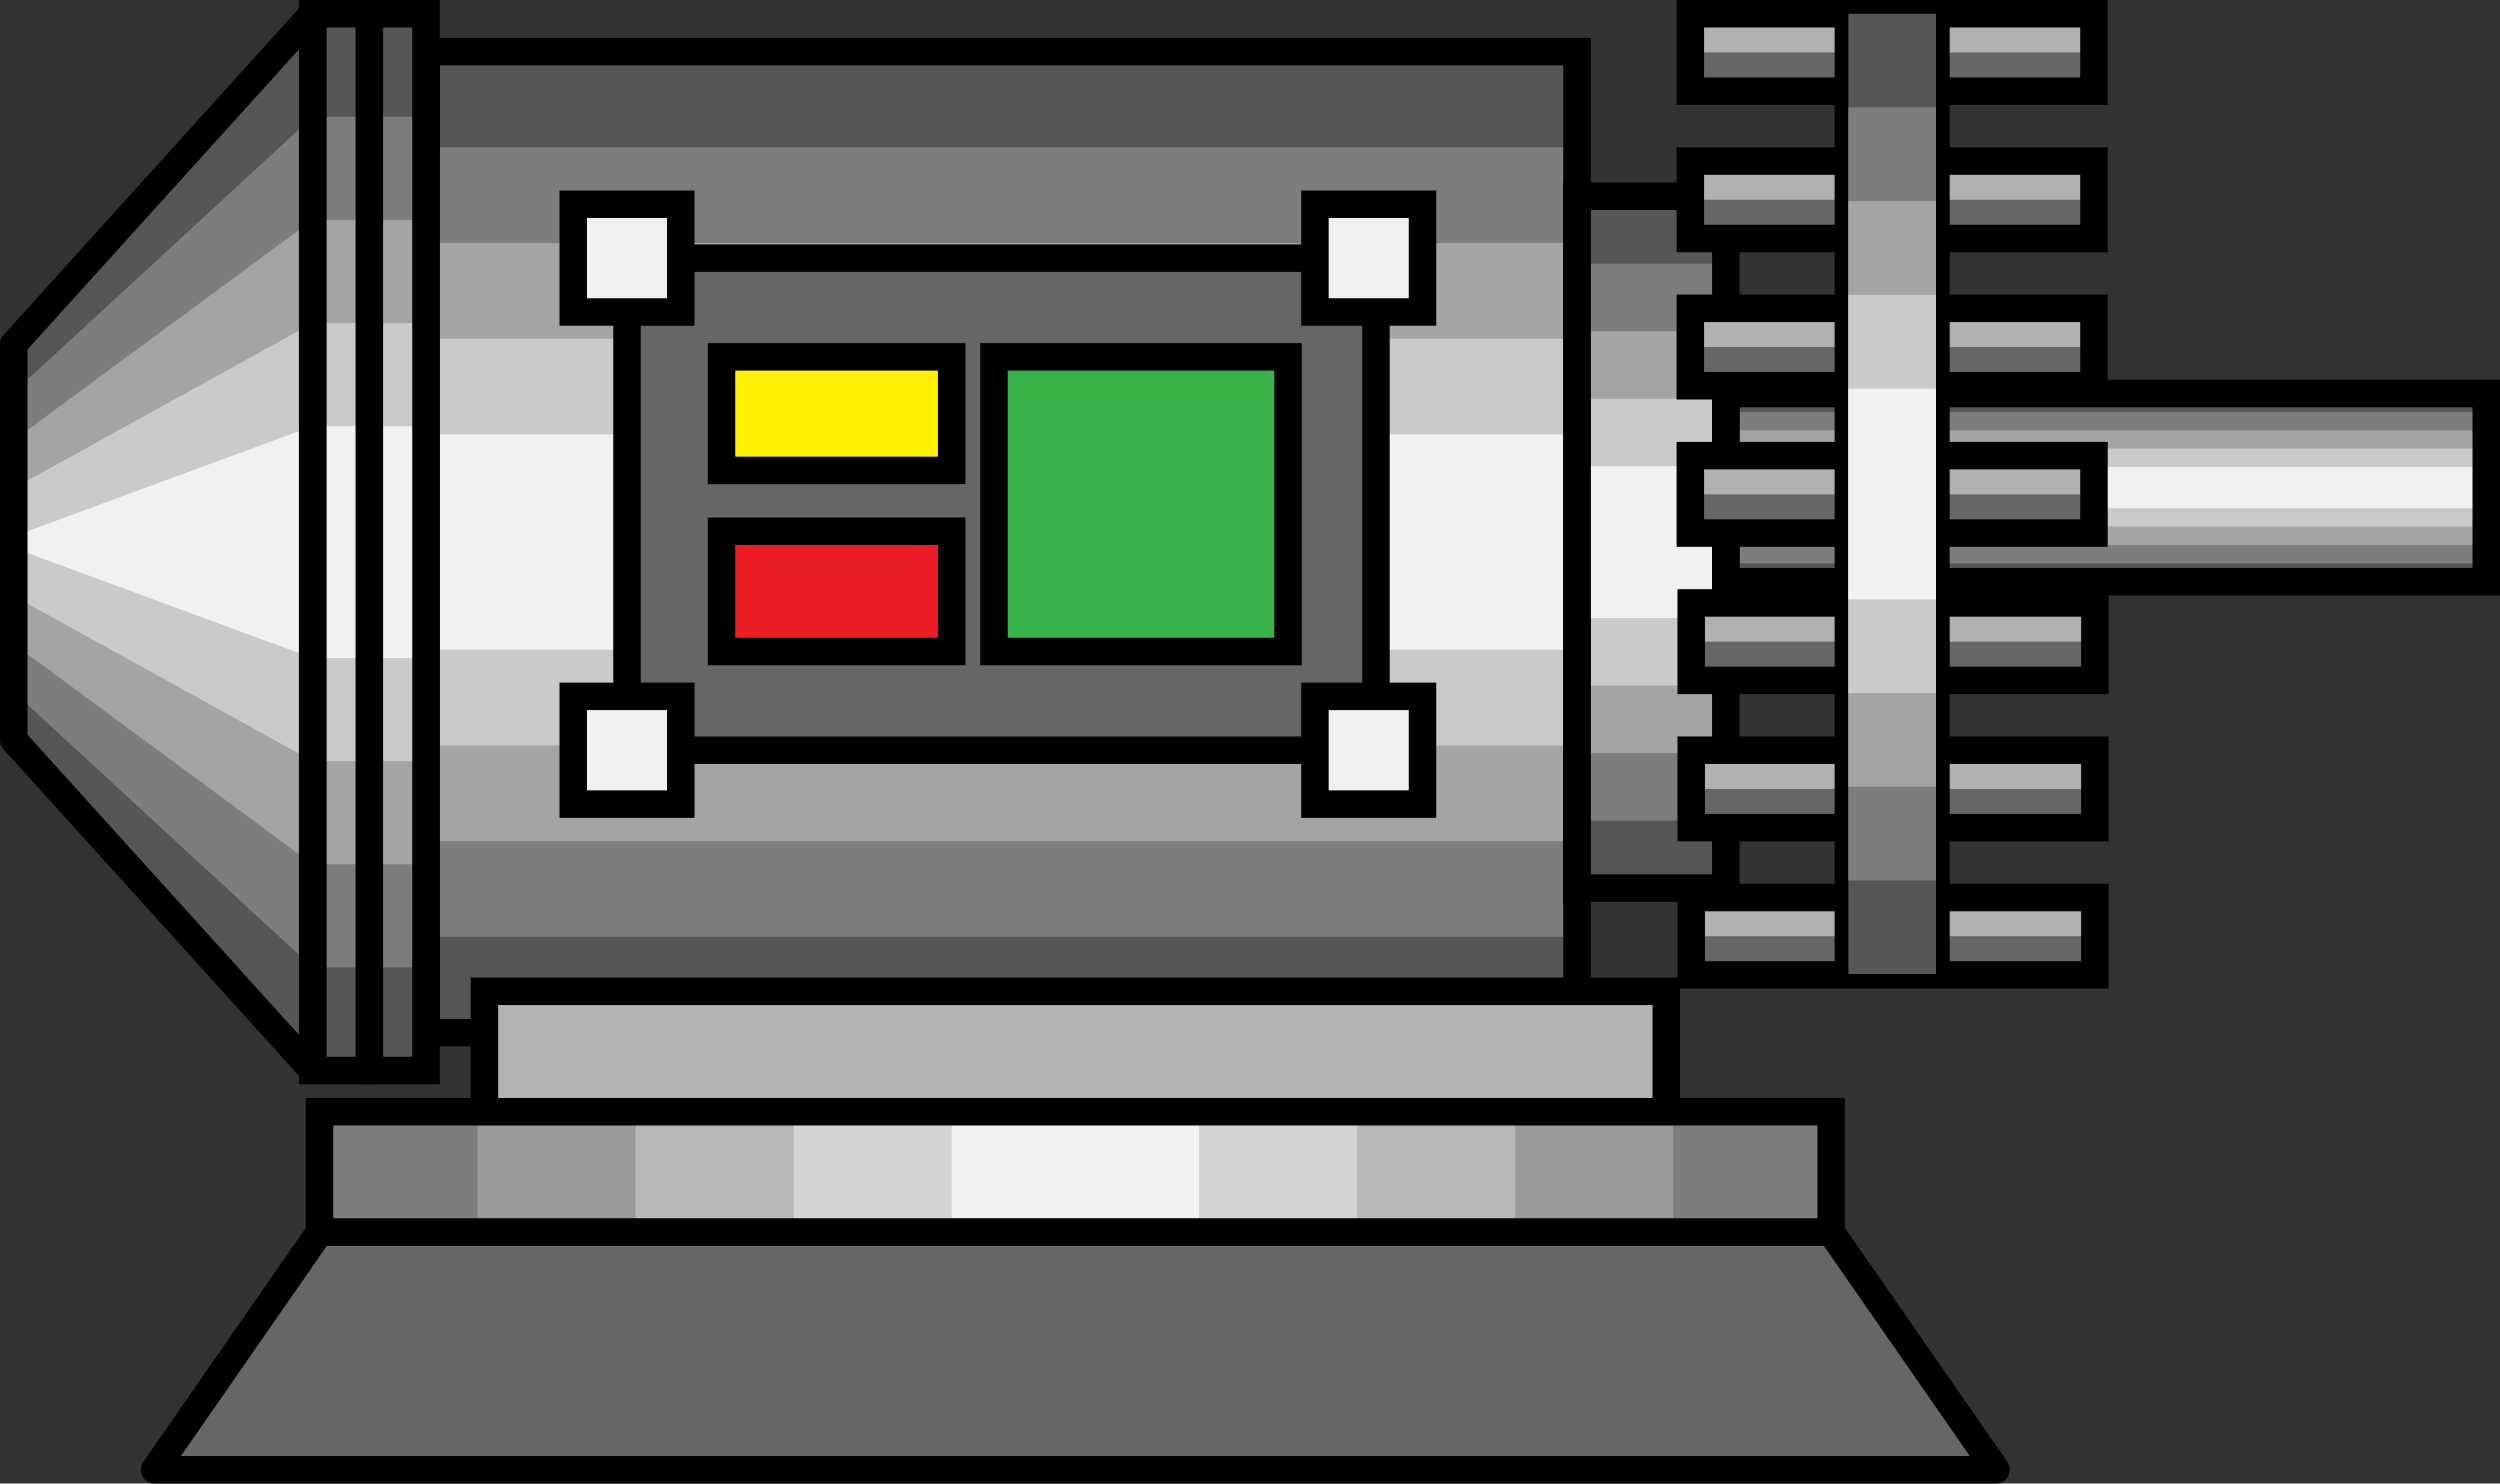 <?xml version="1.0" encoding="UTF-8" standalone="no"?>
<svg
   xmlns:dc="http://purl.org/dc/elements/1.1/"
   xmlns:cc="http://creativecommons.org/ns#"
   xmlns:rdf="http://www.w3.org/1999/02/22-rdf-syntax-ns#"
   xmlns:svg="http://www.w3.org/2000/svg"
   xmlns="http://www.w3.org/2000/svg"
   xmlns:sodipodi="http://sodipodi.sourceforge.net/DTD/sodipodi-0.dtd"
   xmlns:inkscape="http://www.inkscape.org/namespaces/inkscape"
   version="1.1"
   id="图层_1"
   x="0px"
   y="0px"
   width="91px"
   height="54px"
   viewBox="0 0 91 54"
   enable-background="new 0 0 91 54"
   xml:space="preserve"
   sodipodi:docname="电机_06-01.svg"><rect x="0" y="0" width="91" height="54" fill="#333333" stroke="none"/><defs
   id="defs263" /><sodipodi:namedview
   pagecolor="#ffffff"
   bordercolor="#666666"
   borderopacity="1"
   objecttolerance="10"
   gridtolerance="10"
   guidetolerance="10"
   inkscape:pageopacity="0"
   inkscape:pageshadow="2"
   inkscape:window-width="640"
   inkscape:window-height="480"
   id="namedview261" />
<g
   id="g258">
	<g
   id="g14">
		<g
   id="g12">
			<rect
   x="62.82"
   y="14.325"
   fill="#565656"
   width="27.68"
   height="6.849"
   id="rect2" />
			<rect
   x="62.82"
   y="14.993"
   fill="#7D7D7D"
   width="27.68"
   height="5.513"
   id="rect4" />
			<rect
   x="62.82"
   y="15.661"
   fill="#A4A4A4"
   width="27.68"
   height="4.176"
   id="rect6" />
			<rect
   x="62.82"
   y="16.329"
   fill="#CACACA"
   width="27.68"
   height="2.84"
   id="rect8" />
			<rect
   x="62.82"
   y="16.998"
   fill="#F1F1F1"
   width="27.68"
   height="1.503"
   id="rect10" />
		</g>
	</g>
	<g
   id="g28">
		<g
   id="g26">
			<rect
   x="57.401"
   y="7.141"
   fill="#565656"
   width="5.419"
   height="25.185"
   id="rect16" />
			<rect
   x="57.401"
   y="9.598"
   fill="#7D7D7D"
   width="5.419"
   height="20.271"
   id="rect18" />
			<rect
   x="57.401"
   y="12.055"
   fill="#A4A4A4"
   width="5.419"
   height="15.356"
   id="rect20" />
			<rect
   x="57.401"
   y="14.512"
   fill="#CACACA"
   width="5.419"
   height="10.442"
   id="rect22" />
			<rect
   x="57.401"
   y="16.969"
   fill="#F1F1F1"
   width="5.419"
   height="5.528"
   id="rect24" />
		</g>
	</g>
	<g
   id="g42">
		<g
   id="g40">
			<rect
   x="15.507"
   y="1.878"
   fill="#565656"
   width="41.895"
   height="35.709"
   id="rect30" />
			<rect
   x="15.507"
   y="5.362"
   fill="#7D7D7D"
   width="41.895"
   height="28.741"
   id="rect32" />
			<rect
   x="15.507"
   y="8.846"
   fill="#A4A4A4"
   width="41.895"
   height="21.774"
   id="rect34" />
			<rect
   x="15.507"
   y="12.33"
   fill="#CACACA"
   width="41.895"
   height="14.807"
   id="rect36" />
			<rect
   x="15.507"
   y="15.813"
   fill="#F1F1F1"
   width="41.895"
   height="7.839"
   id="rect38" />
		</g>
	</g>
	<path
   d="M91,21.674H62.32v-7.849H91V21.674z M63.32,20.674H90v-5.849H63.32V20.674z"
   id="path44" />
	<path
   d="M63.32,32.825h-6.419V6.641h6.419V32.825z M57.901,31.825h4.419V7.641h-4.419V31.825z"
   id="path46" />
	<path
   d="M57.901,38.088H15.007V1.378h42.895V38.088z M16.007,37.088h40.895V2.378H16.007V37.088z"
   id="path48" />
	<g
   id="g62">
		<g
   id="g60">
			<rect
   x="13.443"
   y="0.5"
   fill="#565656"
   width="2.063"
   height="38.466"
   id="rect50" />
			<rect
   x="13.443"
   y="4.253"
   fill="#7D7D7D"
   width="2.063"
   height="30.96"
   id="rect52" />
			<rect
   x="13.443"
   y="8.006"
   fill="#A4A4A4"
   width="2.063"
   height="23.454"
   id="rect54" />
			<rect
   x="13.443"
   y="11.758"
   fill="#CACACA"
   width="2.063"
   height="15.949"
   id="rect56" />
			<rect
   x="13.443"
   y="15.511"
   fill="#F1F1F1"
   width="2.063"
   height="8.443"
   id="rect58" />
		</g>
	</g>
	<path
   d="M16.007,39.466h-3.063V0h3.063V39.466z M13.943,38.466h1.063V1h-1.063V38.466z"
   id="path64" />
	<g
   id="g78">
		<g
   id="g76">
			<rect
   x="11.38"
   y="0.5"
   fill="#565656"
   width="2.063"
   height="38.466"
   id="rect66" />
			<rect
   x="11.38"
   y="4.253"
   fill="#7D7D7D"
   width="2.063"
   height="30.96"
   id="rect68" />
			<rect
   x="11.38"
   y="8.006"
   fill="#A4A4A4"
   width="2.063"
   height="23.454"
   id="rect70" />
			<rect
   x="11.38"
   y="11.758"
   fill="#CACACA"
   width="2.063"
   height="15.949"
   id="rect72" />
			<rect
   x="11.38"
   y="15.511"
   fill="#F1F1F1"
   width="2.063"
   height="8.443"
   id="rect74" />
		</g>
	</g>
	<path
   d="M13.943,39.466H10.88V0h3.063V39.466z M11.88,38.466h1.063V1H11.88V38.466z"
   id="path80" />
	<g
   id="g92">
		<polygon
   fill="#565656"
   points="0.5,26.938 11.38,38.966 11.38,0.5 0.5,12.528   "
   id="polygon82" />
		<polygon
   fill="#7D7D7D"
   points="0.5,25.189 11.38,35.213 11.38,4.253 0.5,14.276   "
   id="polygon84" />
		<polygon
   fill="#A4A4A4"
   points="0.5,23.441 11.38,31.46 11.38,8.006 0.5,16.024   "
   id="polygon86" />
		<polygon
   fill="#CACACA"
   points="0.5,21.693 11.38,27.708 11.38,11.758 0.5,17.772   "
   id="polygon88" />
		<polygon
   fill="#F1F1F1"
   points="0.5,19.945 11.38,23.955 11.38,15.511 0.5,19.521   "
   id="polygon90" />
	</g>
	<path
   d="M11.38,39.467c-0.139,0-0.274-0.059-0.371-0.166L0.129,27.273c-0.083-0.092-0.13-0.211-0.13-0.335V12.528   c0-0.124,0.047-0.244,0.13-0.335l10.88-12.028c0.139-0.154,0.357-0.205,0.551-0.131c0.193,0.074,0.32,0.26,0.32,0.467v38.466   c0,0.207-0.127,0.393-0.32,0.467C11.501,39.455,11.44,39.467,11.38,39.467z M1.001,26.745l9.879,10.922V1.799L1.001,12.721V26.745z   "
   id="path94" />
	<g
   id="g100">
		<rect
   x="17.633"
   y="36.084"
   fill="#B3B3B3"
   width="43.02"
   height="4.385"
   id="rect96" />
		<path
   d="M61.152,40.969h-44.02v-5.385h44.02V40.969z M18.133,39.969h42.02v-3.385h-42.02V39.969z"
   id="path98" />
	</g>
	<g
   id="g112">
		<rect
   x="11.63"
   y="40.469"
   fill="#7D7D7D"
   width="55.025"
   height="4.386"
   id="rect102" />
		<rect
   x="17.383"
   y="40.469"
   fill="#9A9A9A"
   width="43.52"
   height="4.386"
   id="rect104" />
		<rect
   x="23.135"
   y="40.469"
   fill="#B7B7B7"
   width="32.015"
   height="4.386"
   id="rect106" />
		<rect
   x="28.888"
   y="40.469"
   fill="#D4D4D4"
   width="20.51"
   height="4.386"
   id="rect108" />
		<rect
   x="34.641"
   y="40.469"
   fill="#F1F1F1"
   width="9.004"
   height="4.386"
   id="rect110" />
	</g>
	<path
   d="M67.155,45.354H11.13v-5.386h56.025V45.354z M12.13,44.354h54.025v-3.386H12.13V44.354z"
   id="path114" />
	<g
   id="g120">
		<polygon
   fill="#666666"
   points="5.628,53.5 72.657,53.5 66.655,44.854 11.63,44.854   "
   id="polygon116" />
		<path
   d="M72.657,54H5.628c-0.187,0-0.357-0.104-0.443-0.268c-0.087-0.166-0.074-0.365,0.031-0.518l6.003-8.646    c0.094-0.135,0.247-0.216,0.411-0.216h55.025c0.164,0,0.317,0.081,0.411,0.216l6.003,8.646c0.105,0.152,0.118,0.352,0.031,0.518    C73.015,53.896,72.844,54,72.657,54z M6.584,53h65.117l-5.308-7.645H11.892L6.584,53z"
   id="path118" />
	</g>
	<g
   id="g192">
		<g
   id="g130">
			<g
   id="g126">
				<rect
   x="61.528"
   y="0.5"
   fill="#666666"
   width="14.693"
   height="2.819"
   id="rect122" />
				<rect
   x="61.528"
   y="0.5"
   fill="#B1B1B1"
   width="14.693"
   height="1.41"
   id="rect124" />
			</g>
			<path
   d="M76.722,3.819H61.028V0h15.693V3.819z M62.028,2.819h13.693V1H62.028V2.819z"
   id="path128" />
		</g>
		<g
   id="g140">
			<g
   id="g136">
				<rect
   x="61.528"
   y="5.862"
   fill="#666666"
   width="14.693"
   height="2.819"
   id="rect132" />
				<rect
   x="61.528"
   y="5.862"
   fill="#B1B1B1"
   width="14.693"
   height="1.41"
   id="rect134" />
			</g>
			<path
   d="M76.722,9.181H61.028V5.362h15.693V9.181z M62.028,8.181h13.693V6.362H62.028V8.181z"
   id="path138" />
		</g>
		<g
   id="g150">
			<g
   id="g146">
				<rect
   x="61.528"
   y="11.223"
   fill="#666666"
   width="14.693"
   height="2.819"
   id="rect142" />
				<rect
   x="61.528"
   y="11.223"
   fill="#B1B1B1"
   width="14.693"
   height="1.41"
   id="rect144" />
			</g>
			<path
   d="M76.722,14.542H61.028v-3.819h15.693V14.542z M62.028,13.542h13.693v-1.819H62.028V13.542z"
   id="path148" />
		</g>
		<g
   id="g160">
			<g
   id="g156">
				<rect
   x="61.528"
   y="16.585"
   fill="#666666"
   width="14.693"
   height="2.819"
   id="rect152" />
				<rect
   x="61.528"
   y="16.585"
   fill="#B1B1B1"
   width="14.693"
   height="1.41"
   id="rect154" />
			</g>
			<path
   d="M76.722,19.904H61.028v-3.819h15.693V19.904z M62.028,18.904h13.693v-1.819H62.028V18.904z"
   id="path158" />
		</g>
		<g
   id="g170">
			<g
   id="g166">
				<rect
   x="61.56"
   y="21.947"
   fill="#666666"
   width="14.693"
   height="2.819"
   id="rect162" />
				<rect
   x="61.56"
   y="21.947"
   fill="#B1B1B1"
   width="14.693"
   height="1.409"
   id="rect164" />
			</g>
			<path
   d="M76.753,25.266H61.06v-3.819h15.693V25.266z M62.06,24.266h13.693v-1.819H62.06V24.266z"
   id="path168" />
		</g>
		<g
   id="g180">
			<g
   id="g176">
				<rect
   x="61.56"
   y="27.308"
   fill="#666666"
   width="14.693"
   height="2.819"
   id="rect172" />
				<rect
   x="61.56"
   y="27.308"
   fill="#B1B1B1"
   width="14.693"
   height="1.41"
   id="rect174" />
			</g>
			<path
   d="M76.753,30.627H61.06v-3.819h15.693V30.627z M62.06,29.627h13.693v-1.819H62.06V29.627z"
   id="path178" />
		</g>
		<g
   id="g190">
			<g
   id="g186">
				<rect
   x="61.56"
   y="32.67"
   fill="#666666"
   width="14.693"
   height="2.818"
   id="rect182" />
				<rect
   x="61.56"
   y="32.67"
   fill="#B1B1B1"
   width="14.693"
   height="1.409"
   id="rect184" />
			</g>
			<path
   d="M76.753,35.988H61.06V32.17h15.693V35.988z M62.06,34.988h13.693V33.17H62.06V34.988z"
   id="path188" />
		</g>
	</g>
	<path
   d="M70.97,35.957H66.78V0h4.189V35.957z M67.78,34.957h2.189V1H67.78V34.957z"
   id="path194" />
	<g
   id="g208">
		<g
   id="g206">
			<rect
   x="67.28"
   y="0.5"
   fill="#565656"
   width="3.189"
   height="34.957"
   id="rect196" />
			<rect
   x="67.28"
   y="3.911"
   fill="#7D7D7D"
   width="3.189"
   height="28.136"
   id="rect198" />
			<rect
   x="67.28"
   y="7.321"
   fill="#A4A4A4"
   width="3.189"
   height="21.315"
   id="rect200" />
			<rect
   x="67.28"
   y="10.731"
   fill="#CACACA"
   width="3.189"
   height="14.494"
   id="rect202" />
			<rect
   x="67.28"
   y="14.142"
   fill="#F1F1F1"
   width="3.189"
   height="7.673"
   id="rect204" />
		</g>
	</g>
	<g
   id="g214">
		<rect
   x="22.823"
   y="9.396"
   fill="#666666"
   width="27.262"
   height="17.912"
   id="rect210" />
		<path
   d="M50.585,27.808H22.323V8.896h28.262V27.808z M23.323,26.808h26.262V9.896H23.323V26.808z"
   id="path212" />
	</g>
	<g
   id="g220">
		<rect
   x="47.864"
   y="7.435"
   fill="#F1F1F1"
   width="3.915"
   height="3.922"
   id="rect216" />
		<path
   d="M52.279,11.857h-4.915V6.935h4.915V11.857z M48.364,10.857h2.915V7.935h-2.915V10.857z"
   id="path218" />
	</g>
	<g
   id="g226">
		<rect
   x="20.866"
   y="7.435"
   fill="#F1F1F1"
   width="3.914"
   height="3.922"
   id="rect222" />
		<path
   d="M25.28,11.857h-4.914V6.935h4.914V11.857z M21.366,10.857h2.914V7.935h-2.914V10.857z"
   id="path224" />
	</g>
	<g
   id="g232">
		<rect
   x="47.864"
   y="25.347"
   fill="#F1F1F1"
   width="3.915"
   height="3.923"
   id="rect228" />
		<path
   d="M52.279,29.77h-4.915v-4.923h4.915V29.77z M48.364,28.77h2.915v-2.923h-2.915V28.77z"
   id="path230" />
	</g>
	<g
   id="g238">
		<rect
   x="20.866"
   y="25.347"
   fill="#F1F1F1"
   width="3.914"
   height="3.923"
   id="rect234" />
		<path
   d="M25.28,29.77h-4.914v-4.923h4.914V29.77z M21.366,28.77h2.914v-2.923h-2.914V28.77z"
   id="path236" />
	</g>
	<g
   id="g244">
		<rect
   x="36.181"
   y="12.99"
   fill="#37B34A"
   width="10.703"
   height="10.724"
   id="rect240" />
		<path
   d="M47.384,24.214H35.681V12.49h11.703V24.214z M36.681,23.214h9.703V13.49h-9.703V23.214z"
   id="path242" />
	</g>
	<g
   id="g250">
		<rect
   x="26.262"
   y="12.99"
   fill="#FFF100"
   width="8.379"
   height="4.132"
   id="rect246" />
		<path
   d="M35.141,17.623h-9.379V12.49h9.379V17.623z M26.762,16.623h7.379V13.49h-7.379V16.623z"
   id="path248" />
	</g>
	<g
   id="g256">
		<rect
   x="26.262"
   y="19.336"
   fill="#EC1C24"
   width="8.379"
   height="4.377"
   id="rect252" />
		<path
   d="M35.141,24.214h-9.379v-5.377h9.379V24.214z M26.762,23.214h7.379v-3.377h-7.379V23.214z"
   id="path254" />
	</g>
</g>
</svg>

